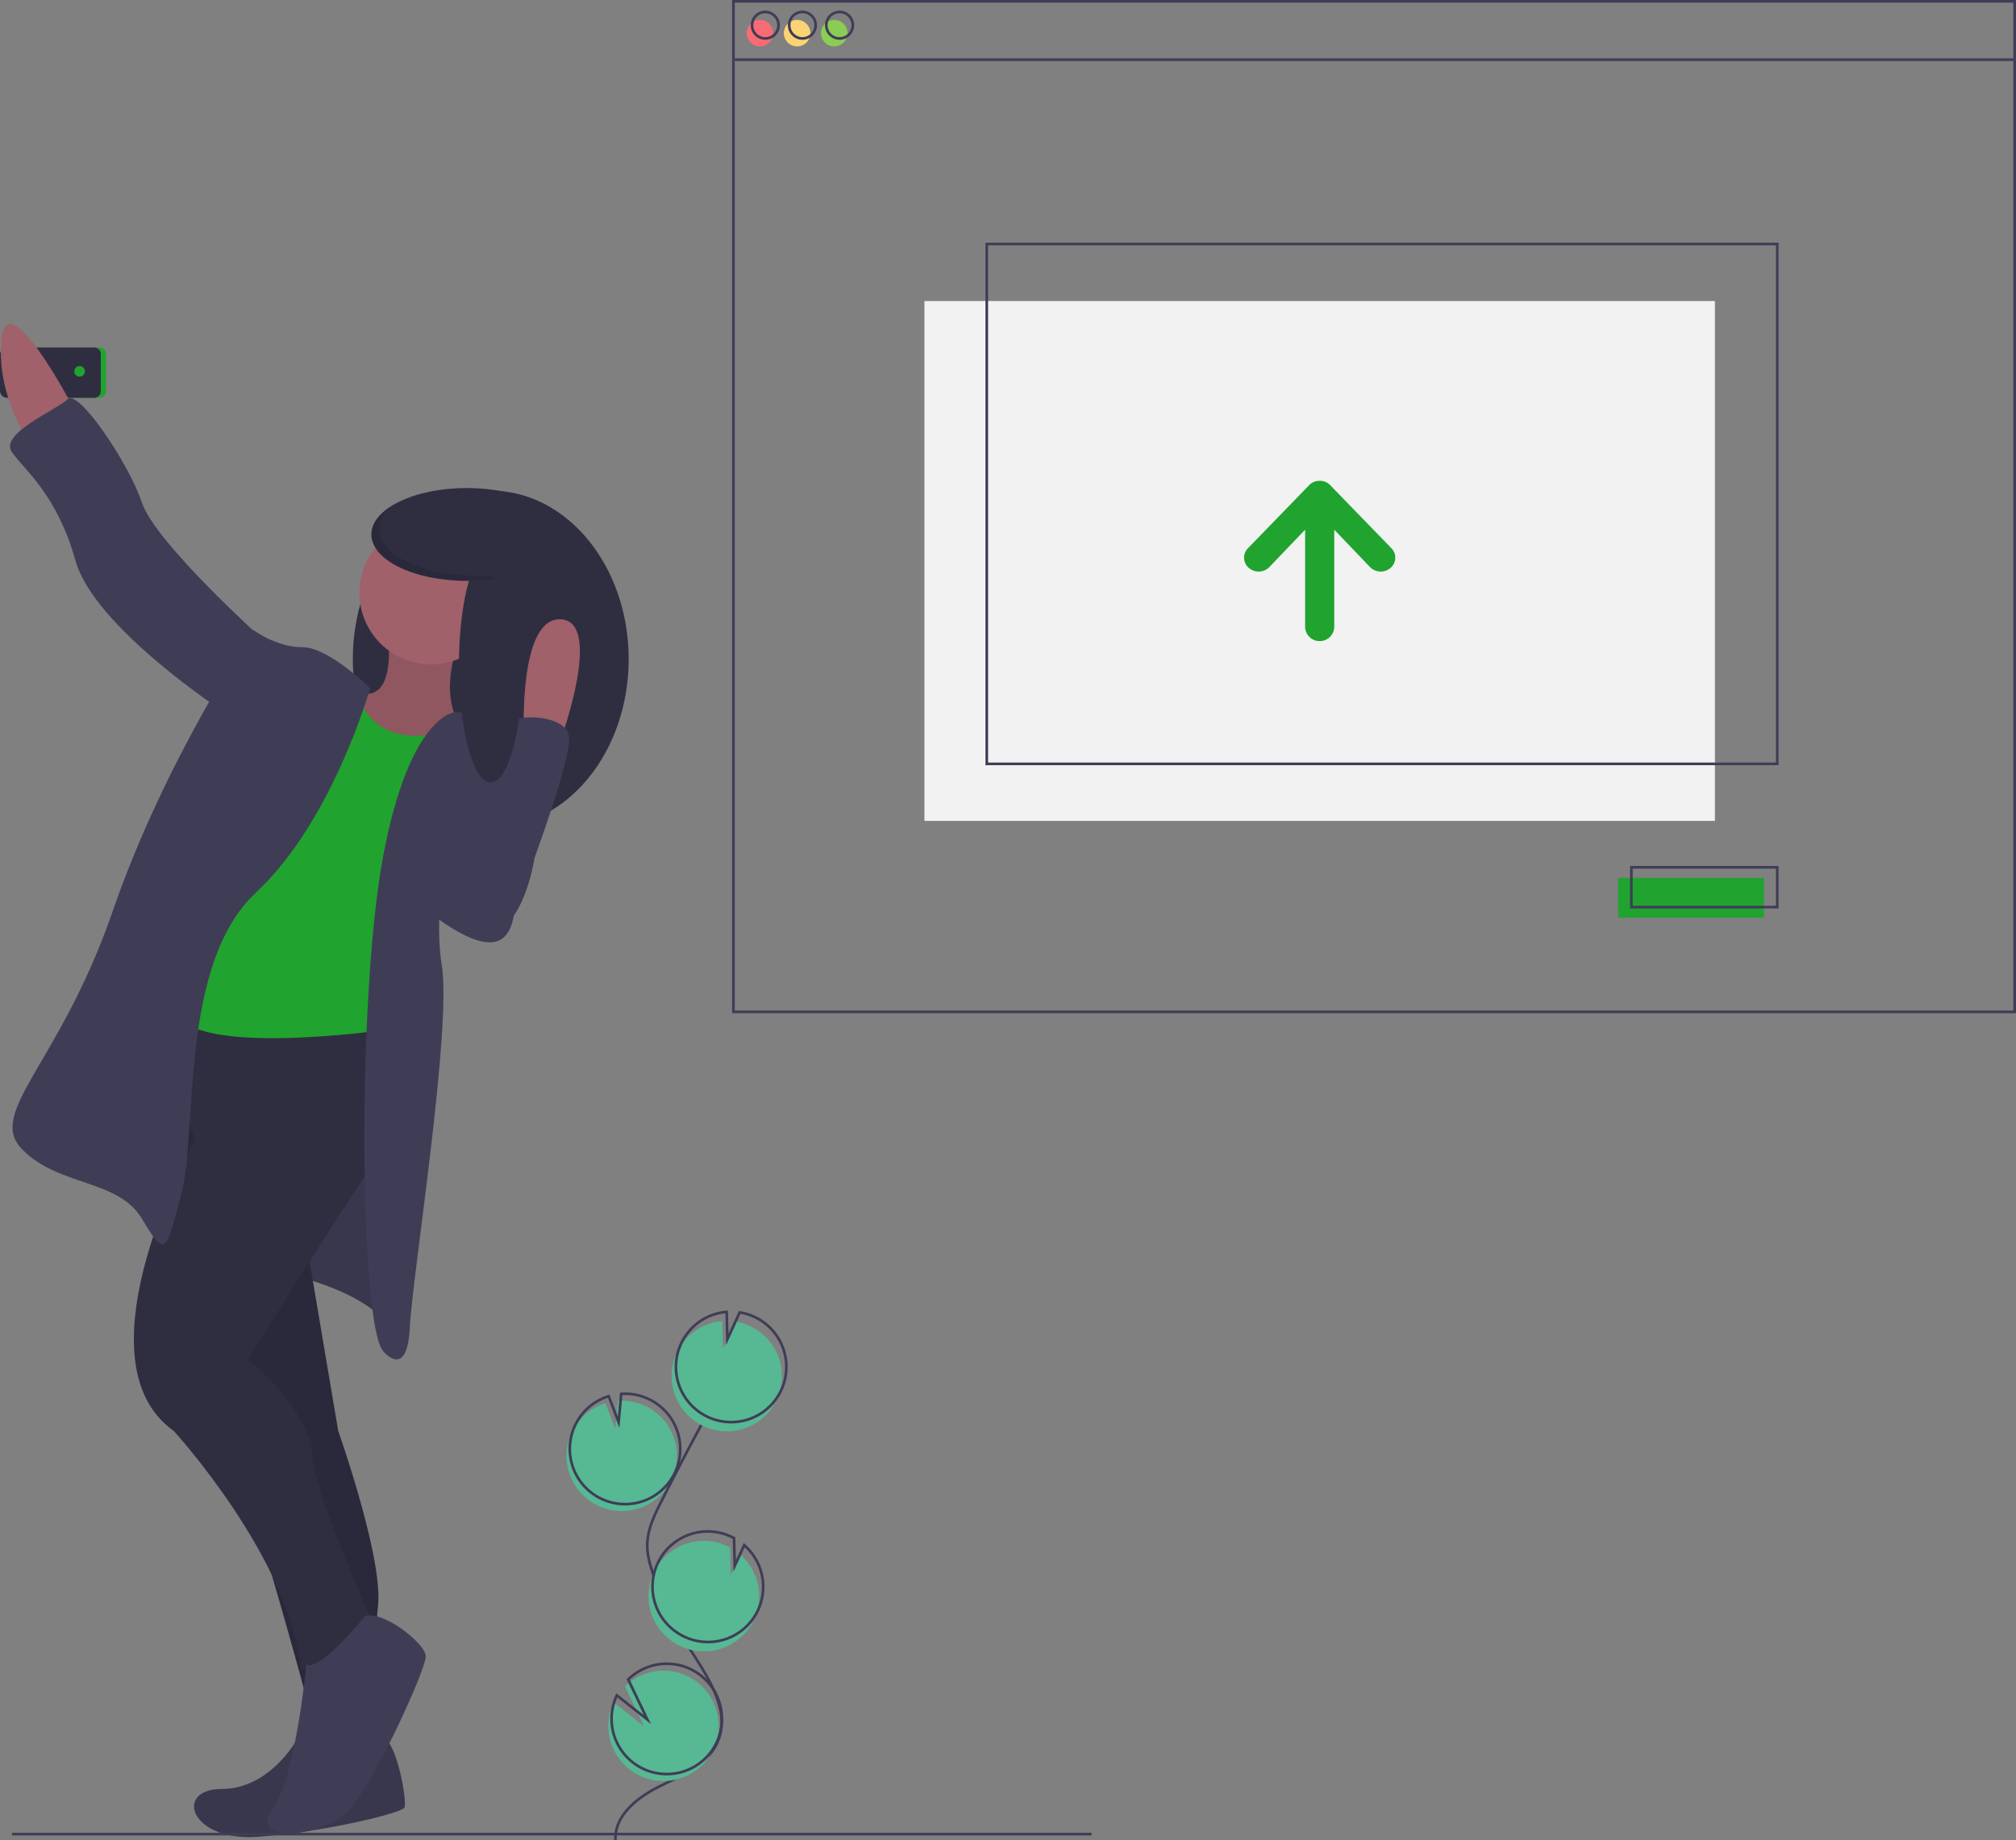 <svg data-name="Layer 1" xmlns="http://www.w3.org/2000/svg" width="760" height="693.824"><rect width="100%" height="100%" fill="#808080" stroke="none"/><ellipse cx="185" cy="248.5" rx="52" ry="63.5" fill="#2f2e41"/><path d="M141.5 653.5l-30 3s-10 18-28 18-12 20 14 18 54-9 55-11-3-29-11-28z" fill="#3f3d56"/><path d="M141.5 653.5l-30 3s-10 18-28 18-12 20 14 18 54-9 55-11-3-29-11-28z" opacity=".1"/><path d="M99.5 478.5s34 5 47 21 4-61 4-61l-4-35-27 2-22 45z" fill="#3f3d56"/><path d="M99.5 478.5s34 5 47 21 4-61 4-61l-4-35-27 2-22 45z" opacity=".1"/><path d="M211.5 278.5s16-44 0-45-14 43-14 43z" fill="#a0616a"/><path d="M5 131h32.492A2.508 2.508 0 0 1 40 133.508v13.984A2.508 2.508 0 0 1 37.492 150H5v-19z" fill="#21a32f"/><path d="M2.646 131h32.846A2.508 2.508 0 0 1 38 133.508v13.984A2.508 2.508 0 0 1 35.492 150H2.646A2.646 2.646 0 0 1 0 147.354v-13.708A2.646 2.646 0 0 1 2.646 131z" fill="#2f2e41"/><circle cx="30" cy="140" r="2" fill="#21a32f"/><path d="M27.5 153.5s-25-48-27-25 13 42 13 42z" fill="#a0616a"/><path d="M173.011 268.59S195 270 197 282s-16 49-16 49l-24-2-3-24z" fill="#3f3d56"/><path d="M145.5 233.5s8 41-18 24 10 30 10 30 28 7 37-2-13.5-10.5-1-46c13.438-38.163-28-6-28-6z" fill="#a0616a"/><path d="M145.5 233.5s8 41-18 24 10 30 10 30 28 7 37-2-13.5-10.5-1-46c13.438-38.163-28-6-28-6z" opacity=".1"/><path d="M57 374s22.5 163.5 29.5 173.5 31 100 31 100l26-9a119.775 119.775 0 0 1-1-33c2-18-15-66-15-66l-25-148z" fill="#2f2e41"/><path d="M57 374s22.5 163.5 29.5 173.5 31 100 31 100l26-9a119.775 119.775 0 0 1-1-33c2-18-15-66-15-66l-25-148z" opacity=".1"/><path d="M51.5 366.5l22 63s-46 83-8 110c0 0 44 48 48 90 0 0 23-2 26-20 0 0-21-46-22-62s-24-35-24-35 44-71 54-83 11-58-14-58-82-5-82-5z" fill="#2f2e41"/><path d="M137.5 609.5s-17 21-22 18c0 0-4 43-13 55s19 11 29 0 29-53 29-58-17-18-23-15z" fill="#3f3d56"/><circle cx="162.5" cy="223.5" r="27" fill="#a0616a"/><path d="M133.5 255.5s1 17 16 21 27-6 27-6l4 8-13 32-24 78s-71 10-77-7 10-65 10-65l23-33 9-22 10-11z" fill="#21a32f"/><path d="M139.5 259.5S124 244 114 244s-18.5-6.5-18.5-6.5-33 48-53 106-48 76-34 90 36 11 45 26 9 13 15-10-1-86 28-113 43-77 43-77z" fill="#3f3d56"/><path d="M98.5 240.5s-40-36-45-51-24-43-28-39-26 13-21 20 17 16 24 41 56 57 56 57zm73 28s-17 1-27 54-9 177 0 187c0 0 9 11 10-9s16-113 12-137 5-76 18-85-13-10-13-10z" fill="#3f3d56"/><path d="M162.5 312.5s33 15 32 26-2 33-43-3z" fill="#3f3d56"/><path d="M174.5 312.5s-14 33 4 39 23-28 23-28 14-38 13-46-21-9-23-4-17 39-17 39z" fill="#3f3d56"/><ellipse cx="185" cy="251" rx="12" ry="44" fill="#2f2e41"/><ellipse cx="176" cy="201.5" rx="36" ry="17.5" fill="#2f2e41"/><path d="M179 217c-19.882 0-36-7.835-36-17.5 0-3.408 2.01-6.586 5.477-9.276-5.286 3.046-8.477 6.98-8.477 11.276 0 9.665 16.118 17.5 36 17.5 12.872 0 14.043-2 3-2z" opacity=".1"/><path d="M224.613 567.265a20.813 20.813 0 1 0 8.339-39.133l-.986 10.68-3.731-9.8a20.734 20.734 0 0 0-12.222 10.11 20.408 20.408 0 0 0-1.974 5.406 20.809 20.809 0 0 0 10.574 22.737z" fill="#57b894"/><path d="M232.029 693.797c-.495-9.271 8.313-16.181 16.631-20.306s17.9-7.978 21.735-16.433c5.513-12.15-3.918-25.329-11.12-36.561a125.3 125.3 0 0 1-12.92-26.63c-1.297-3.752-2.428-7.642-2.347-11.61.116-5.717 2.712-11.053 5.29-16.156q12.88-25.498 26.954-50.369" fill="none" stroke="#3f3d56" stroke-miterlimit="10"/><path d="M225.848 564.655a20.813 20.813 0 1 0 8.339-39.133l-.986 10.68-3.731-9.8a20.734 20.734 0 0 0-12.221 10.109 20.409 20.409 0 0 0-1.975 5.406 20.809 20.809 0 0 0 10.574 22.738z" fill="none" stroke="#3f3d56" stroke-miterlimit="10"/><path d="M255.608 509.074a20.788 20.788 0 0 1 16.682-10.968l.27 10.323 4.644-10.145a20.81 20.81 0 1 1-21.596 10.79z" fill="#57b894"/><path d="M257.255 505.593a20.788 20.788 0 0 1 16.682-10.968l.27 10.323 4.644-10.144a20.81 20.81 0 1 1-21.596 10.789z" fill="none" stroke="#3f3d56" stroke-miterlimit="10"/><path d="M255.628 620.19a20.81 20.81 0 0 0 23.426-34.076l-3.569 7.796-.27-10.445a.364.364 0 0 0-.05-.027 20.811 20.811 0 1 0-19.537 36.751z" fill="#57b894"/><path d="M257.13 616.64a20.81 20.81 0 0 0 23.427-34.075l-3.57 7.796-.269-10.445a.364.364 0 0 0-.05-.027 20.811 20.811 0 1 0-19.537 36.751z" fill="none" stroke="#3f3d56" stroke-miterlimit="10"/><path d="M229.33 651.374a20.801 20.801 0 1 0 6.256-15.574l7.225 15.118-11.507-9.11a20.616 20.616 0 0 0-1.973 9.566z" fill="#57b894"/><path d="M230.566 648.763a20.801 20.801 0 1 0 6.255-15.574l7.225 15.118-11.506-9.11a20.617 20.617 0 0 0-1.974 9.566z" fill="none" stroke="#3f3d56" stroke-miterlimit="10"/><path fill="none" stroke="#3f3d56" stroke-miterlimit="10" d="M4.5 691.5L411.5 691.5"/><path fill="#f2f2f2" d="M348.5 113.5H646.5V309.5H348.5z"/><path fill="none" stroke="#3f3d56" stroke-miterlimit="10" d="M276.5 0.5H759.5V381.5H276.5z"/><path fill="none" stroke="#3f3d56" stroke-miterlimit="10" d="M277 22.5L760 22.5"/><circle cx="286.5" cy="12.5" r="5" fill="#f86b75"/><circle cx="300.5" cy="12.5" r="5" fill="#fad375"/><circle cx="314.5" cy="12.5" r="5" fill="#8bcc55"/><circle cx="288.5" cy="9.5" r="5" fill="none" stroke="#3f3d56" stroke-miterlimit="10"/><circle cx="302.5" cy="9.5" r="5" fill="none" stroke="#3f3d56" stroke-miterlimit="10"/><circle cx="316.5" cy="9.5" r="5" fill="none" stroke="#3f3d56" stroke-miterlimit="10"/><path fill="none" stroke="#3f3d56" stroke-miterlimit="10" d="M372 92H670V288H372z"/><path fill="#21a32f" d="M610 331H665V346H610z"/><path fill="none" stroke="#3f3d56" stroke-miterlimit="10" d="M615 327H670V342H615z"/><path d="M524.39 206.546l-23.01-23.713a5.23 5.23 0 0 0-3.846-1.546h-.068a5.23 5.23 0 0 0-3.847 1.546l-23.01 23.713a5.078 5.078 0 0 0 0 7.418 5.68 5.68 0 0 0 7.762 0l13.634-14.252v36.746a5.5 5.5 0 0 0 10.99 0v-36.746l13.634 14.252a5.68 5.68 0 0 0 7.761 0 5.078 5.078 0 0 0 0-7.418z" fill="#21a32f"/></svg>